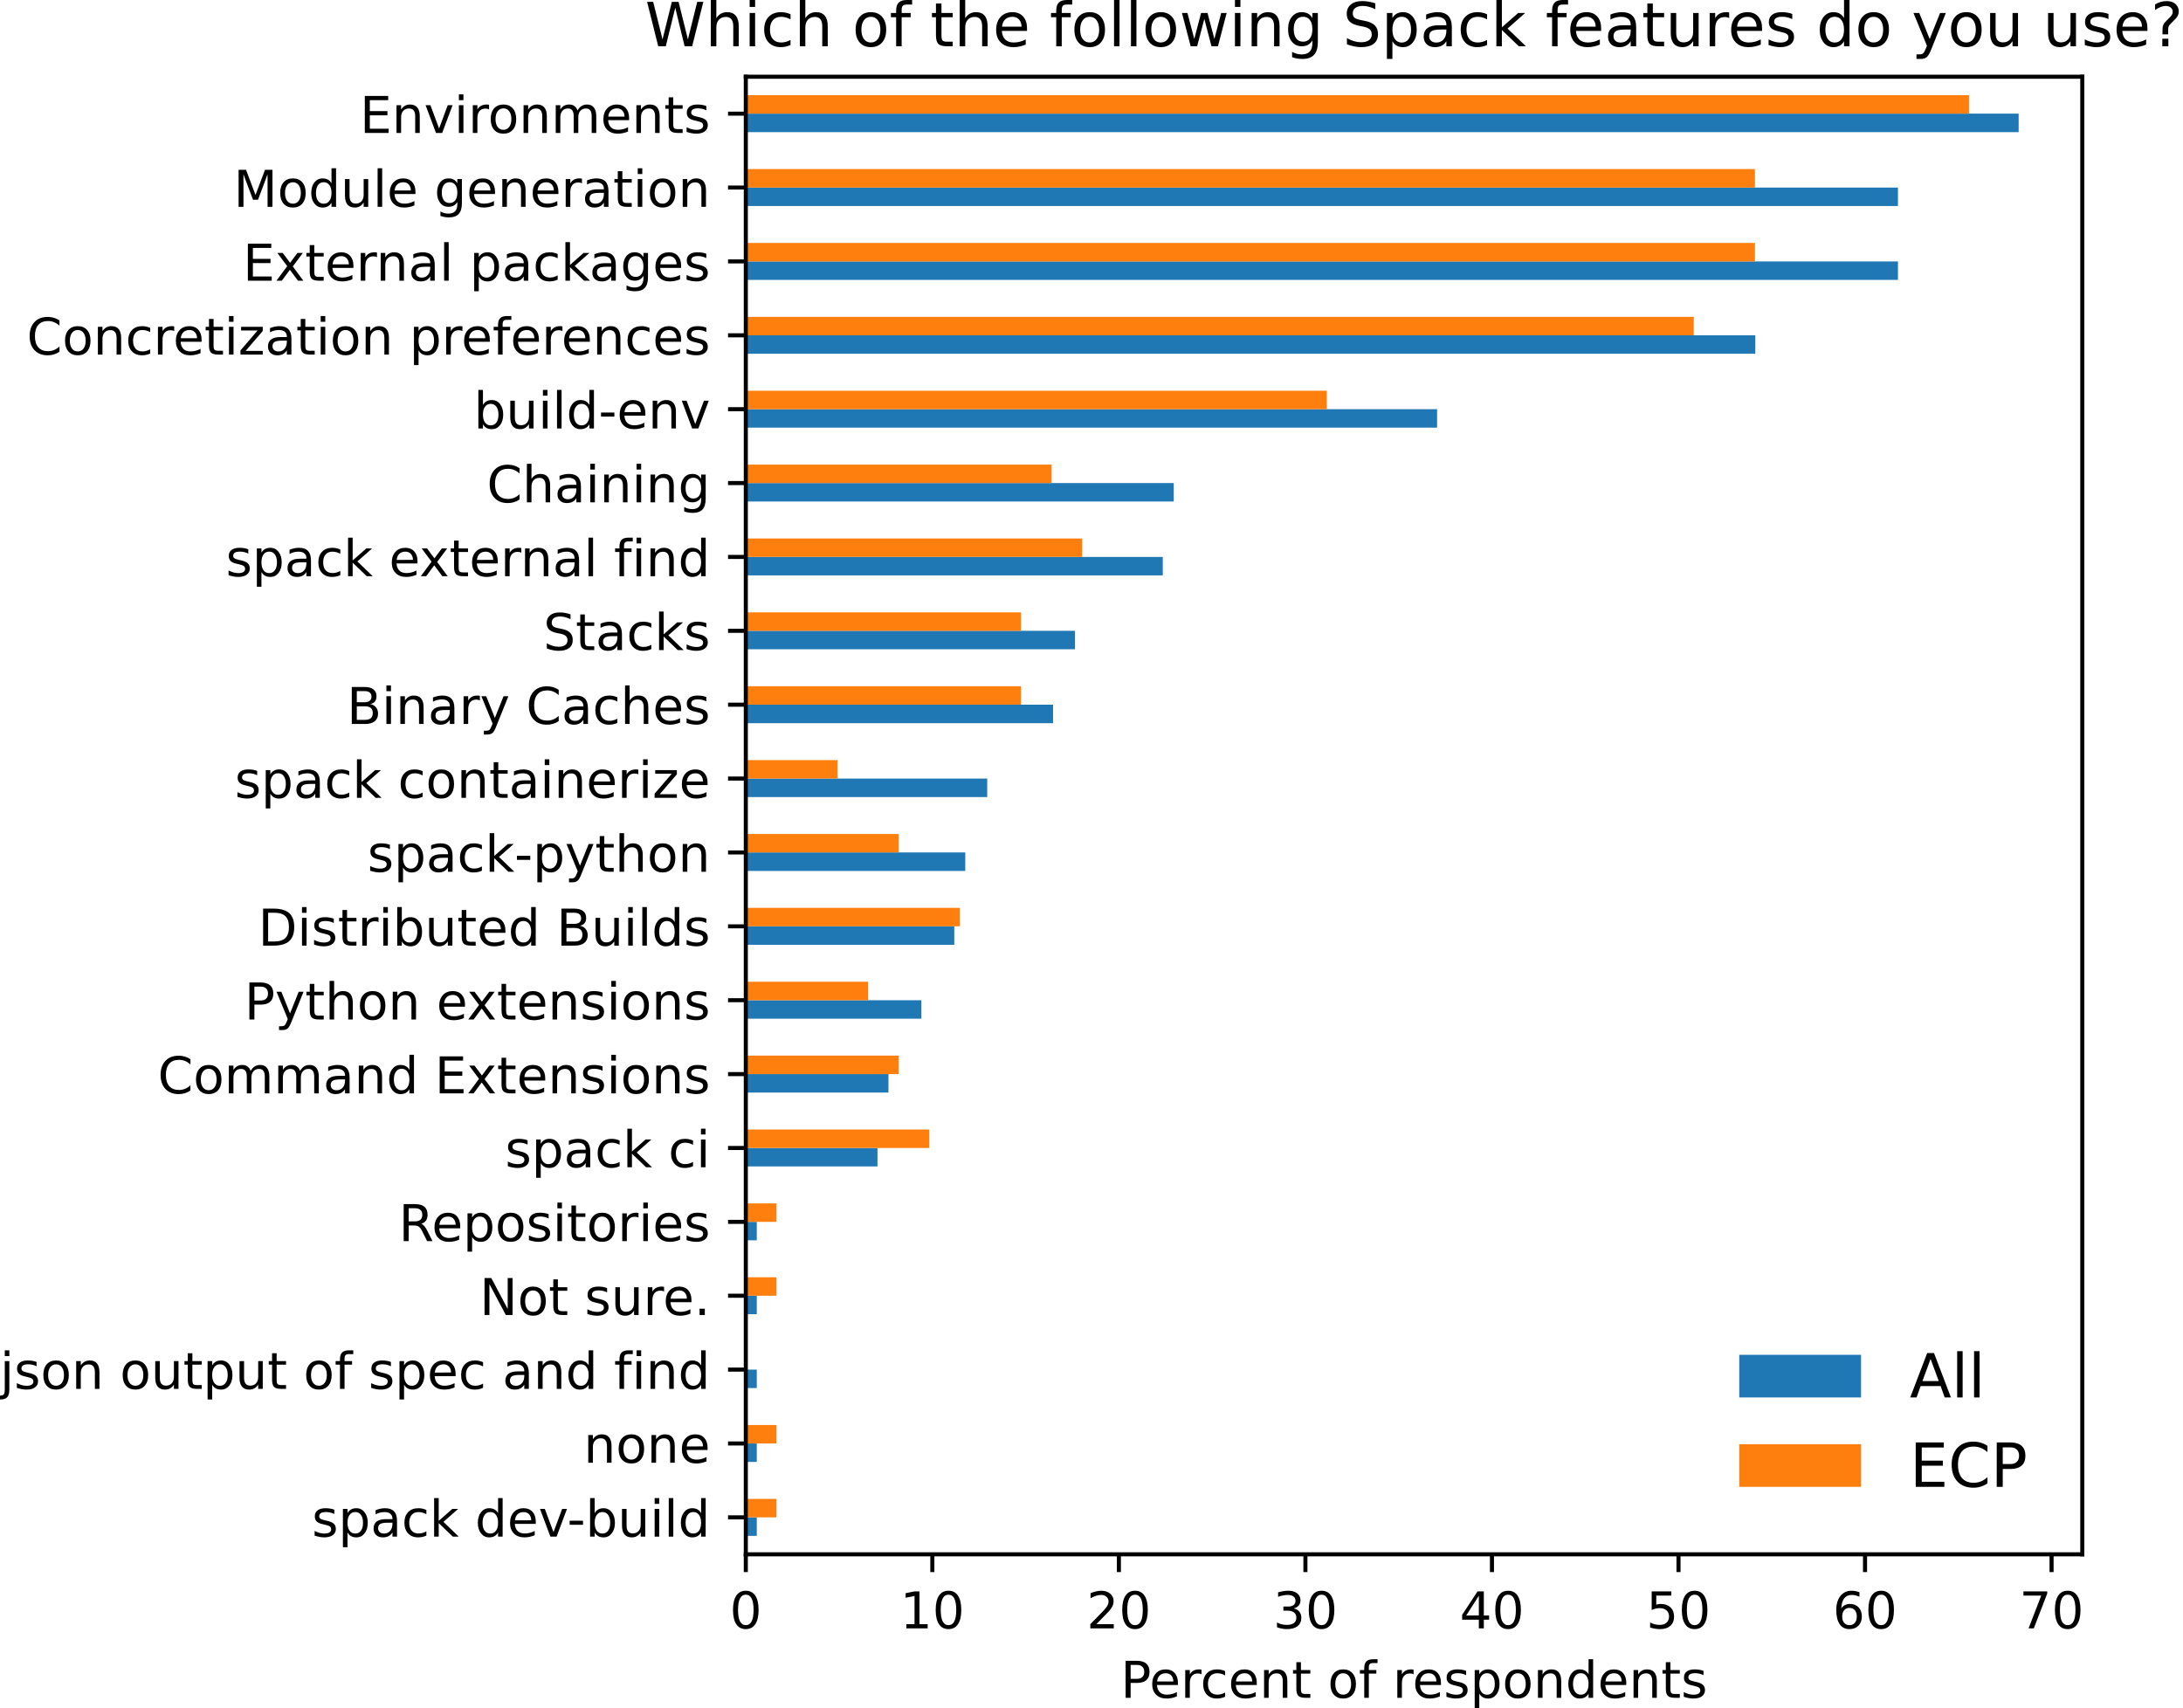 <?xml version="1.0" encoding="utf-8" standalone="no"?>
<!DOCTYPE svg PUBLIC "-//W3C//DTD SVG 1.1//EN"
  "http://www.w3.org/Graphics/SVG/1.1/DTD/svg11.dtd">
<!-- Created with matplotlib (https://matplotlib.org/) -->
<svg height="336.634pt" version="1.1" viewBox="0 0 430.169 336.634" width="430.169pt" xmlns="http://www.w3.org/2000/svg" xmlns:xlink="http://www.w3.org/1999/xlink">
 <defs>
  <style type="text/css">*{stroke-linecap:butt;stroke-linejoin:round;}</style>
 </defs>
 <g id="figure_1">
  <g id="patch_1">
   <path d="M 0 336.634 
L 430.169 336.634 
L 430.169 0 
L 0 0 
z
" style="fill:none;"/>
  </g>
  <g id="axes_1">
   <g id="patch_2">
    <path d="M 146.964 306.278 
L 410.324 306.278 
L 410.324 15.118 
L 146.964 15.118 
z
" style="fill:none;"/>
   </g>
   <g id="patch_3">
    <path clip-path="url(#p61b0fed95f)" d="M 146.964 302.639 
L 149.126 302.639 
L 149.126 298.999 
L 146.964 298.999 
z
" style="fill:#1f77b4;"/>
   </g>
   <g id="patch_4">
    <path clip-path="url(#p61b0fed95f)" d="M 146.964 288.081 
L 149.126 288.081 
L 149.126 284.441 
L 146.964 284.441 
z
" style="fill:#1f77b4;"/>
   </g>
   <g id="patch_5">
    <path clip-path="url(#p61b0fed95f)" d="M 146.964 273.523 
L 149.126 273.523 
L 149.126 269.883 
L 146.964 269.883 
z
" style="fill:#1f77b4;"/>
   </g>
   <g id="patch_6">
    <path clip-path="url(#p61b0fed95f)" d="M 146.964 258.965 
L 149.126 258.965 
L 149.126 255.325 
L 146.964 255.325 
z
" style="fill:#1f77b4;"/>
   </g>
   <g id="patch_7">
    <path clip-path="url(#p61b0fed95f)" d="M 146.964 244.407 
L 149.126 244.407 
L 149.126 240.767 
L 146.964 240.767 
z
" style="fill:#1f77b4;"/>
   </g>
   <g id="patch_8">
    <path clip-path="url(#p61b0fed95f)" d="M 146.964 229.849 
L 172.911 229.849 
L 172.911 226.209 
L 146.964 226.209 
z
" style="fill:#1f77b4;"/>
   </g>
   <g id="patch_9">
    <path clip-path="url(#p61b0fed95f)" d="M 146.964 215.291 
L 175.073 215.291 
L 175.073 211.651 
L 146.964 211.651 
z
" style="fill:#1f77b4;"/>
   </g>
   <g id="patch_10">
    <path clip-path="url(#p61b0fed95f)" d="M 146.964 200.733 
L 181.56 200.733 
L 181.56 197.093 
L 146.964 197.093 
z
" style="fill:#1f77b4;"/>
   </g>
   <g id="patch_11">
    <path clip-path="url(#p61b0fed95f)" d="M 146.964 186.175 
L 188.046 186.175 
L 188.046 182.535 
L 146.964 182.535 
z
" style="fill:#1f77b4;"/>
   </g>
   <g id="patch_12">
    <path clip-path="url(#p61b0fed95f)" d="M 146.964 171.617 
L 190.209 171.617 
L 190.209 167.977 
L 146.964 167.977 
z
" style="fill:#1f77b4;"/>
   </g>
   <g id="patch_13">
    <path clip-path="url(#p61b0fed95f)" d="M 146.964 157.059 
L 194.533 157.059 
L 194.533 153.419 
L 146.964 153.419 
z
" style="fill:#1f77b4;"/>
   </g>
   <g id="patch_14">
    <path clip-path="url(#p61b0fed95f)" d="M 146.964 142.501 
L 207.507 142.501 
L 207.507 138.861 
L 146.964 138.861 
z
" style="fill:#1f77b4;"/>
   </g>
   <g id="patch_15">
    <path clip-path="url(#p61b0fed95f)" d="M 146.964 127.943 
L 211.831 127.943 
L 211.831 124.303 
L 146.964 124.303 
z
" style="fill:#1f77b4;"/>
   </g>
   <g id="patch_16">
    <path clip-path="url(#p61b0fed95f)" d="M 146.964 113.385 
L 229.129 113.385 
L 229.129 109.745 
L 146.964 109.745 
z
" style="fill:#1f77b4;"/>
   </g>
   <g id="patch_17">
    <path clip-path="url(#p61b0fed95f)" d="M 146.964 98.827 
L 231.291 98.827 
L 231.291 95.187 
L 146.964 95.187 
z
" style="fill:#1f77b4;"/>
   </g>
   <g id="patch_18">
    <path clip-path="url(#p61b0fed95f)" d="M 146.964 84.269 
L 283.185 84.269 
L 283.185 80.629 
L 146.964 80.629 
z
" style="fill:#1f77b4;"/>
   </g>
   <g id="patch_19">
    <path clip-path="url(#p61b0fed95f)" d="M 146.964 69.711 
L 345.89 69.711 
L 345.89 66.071 
L 146.964 66.071 
z
" style="fill:#1f77b4;"/>
   </g>
   <g id="patch_20">
    <path clip-path="url(#p61b0fed95f)" d="M 146.964 55.153 
L 373.999 55.153 
L 373.999 51.513 
L 146.964 51.513 
z
" style="fill:#1f77b4;"/>
   </g>
   <g id="patch_21">
    <path clip-path="url(#p61b0fed95f)" d="M 146.964 40.595 
L 373.999 40.595 
L 373.999 36.955 
L 146.964 36.955 
z
" style="fill:#1f77b4;"/>
   </g>
   <g id="patch_22">
    <path clip-path="url(#p61b0fed95f)" d="M 146.964 26.037 
L 397.783 26.037 
L 397.783 22.397 
L 146.964 22.397 
z
" style="fill:#1f77b4;"/>
   </g>
   <g id="patch_23">
    <path clip-path="url(#p61b0fed95f)" d="M 146.964 298.999 
L 152.99 298.999 
L 152.99 295.36 
L 146.964 295.36 
z
" style="fill:#ff7f0e;"/>
   </g>
   <g id="patch_24">
    <path clip-path="url(#p61b0fed95f)" d="M 146.964 284.441 
L 152.99 284.441 
L 152.99 280.802 
L 146.964 280.802 
z
" style="fill:#ff7f0e;"/>
   </g>
   <g id="patch_25">
    <path clip-path="url(#p61b0fed95f)" d="M 146.964 269.883 
L 146.964 269.883 
L 146.964 266.244 
L 146.964 266.244 
z
" style="fill:#ff7f0e;"/>
   </g>
   <g id="patch_26">
    <path clip-path="url(#p61b0fed95f)" d="M 146.964 255.325 
L 152.99 255.325 
L 152.99 251.686 
L 146.964 251.686 
z
" style="fill:#ff7f0e;"/>
   </g>
   <g id="patch_27">
    <path clip-path="url(#p61b0fed95f)" d="M 146.964 240.767 
L 152.99 240.767 
L 152.99 237.128 
L 146.964 237.128 
z
" style="fill:#ff7f0e;"/>
   </g>
   <g id="patch_28">
    <path clip-path="url(#p61b0fed95f)" d="M 146.964 226.209 
L 183.119 226.209 
L 183.119 222.57 
L 146.964 222.57 
z
" style="fill:#ff7f0e;"/>
   </g>
   <g id="patch_29">
    <path clip-path="url(#p61b0fed95f)" d="M 146.964 211.651 
L 177.094 211.651 
L 177.094 208.012 
L 146.964 208.012 
z
" style="fill:#ff7f0e;"/>
   </g>
   <g id="patch_30">
    <path clip-path="url(#p61b0fed95f)" d="M 146.964 197.093 
L 171.068 197.093 
L 171.068 193.454 
L 146.964 193.454 
z
" style="fill:#ff7f0e;"/>
   </g>
   <g id="patch_31">
    <path clip-path="url(#p61b0fed95f)" d="M 146.964 182.535 
L 189.145 182.535 
L 189.145 178.896 
L 146.964 178.896 
z
" style="fill:#ff7f0e;"/>
   </g>
   <g id="patch_32">
    <path clip-path="url(#p61b0fed95f)" d="M 146.964 167.977 
L 177.094 167.977 
L 177.094 164.338 
L 146.964 164.338 
z
" style="fill:#ff7f0e;"/>
   </g>
   <g id="patch_33">
    <path clip-path="url(#p61b0fed95f)" d="M 146.964 153.419 
L 165.042 153.419 
L 165.042 149.78 
L 146.964 149.78 
z
" style="fill:#ff7f0e;"/>
   </g>
   <g id="patch_34">
    <path clip-path="url(#p61b0fed95f)" d="M 146.964 138.861 
L 201.197 138.861 
L 201.197 135.222 
L 146.964 135.222 
z
" style="fill:#ff7f0e;"/>
   </g>
   <g id="patch_35">
    <path clip-path="url(#p61b0fed95f)" d="M 146.964 124.303 
L 201.197 124.303 
L 201.197 120.664 
L 146.964 120.664 
z
" style="fill:#ff7f0e;"/>
   </g>
   <g id="patch_36">
    <path clip-path="url(#p61b0fed95f)" d="M 146.964 109.745 
L 213.249 109.745 
L 213.249 106.106 
L 146.964 106.106 
z
" style="fill:#ff7f0e;"/>
   </g>
   <g id="patch_37">
    <path clip-path="url(#p61b0fed95f)" d="M 146.964 95.187 
L 207.223 95.187 
L 207.223 91.548 
L 146.964 91.548 
z
" style="fill:#ff7f0e;"/>
   </g>
   <g id="patch_38">
    <path clip-path="url(#p61b0fed95f)" d="M 146.964 80.629 
L 261.456 80.629 
L 261.456 76.99 
L 146.964 76.99 
z
" style="fill:#ff7f0e;"/>
   </g>
   <g id="patch_39">
    <path clip-path="url(#p61b0fed95f)" d="M 146.964 66.071 
L 333.767 66.071 
L 333.767 62.432 
L 146.964 62.432 
z
" style="fill:#ff7f0e;"/>
   </g>
   <g id="patch_40">
    <path clip-path="url(#p61b0fed95f)" d="M 146.964 51.513 
L 345.819 51.513 
L 345.819 47.874 
L 146.964 47.874 
z
" style="fill:#ff7f0e;"/>
   </g>
   <g id="patch_41">
    <path clip-path="url(#p61b0fed95f)" d="M 146.964 36.955 
L 345.819 36.955 
L 345.819 33.316 
L 146.964 33.316 
z
" style="fill:#ff7f0e;"/>
   </g>
   <g id="patch_42">
    <path clip-path="url(#p61b0fed95f)" d="M 146.964 22.397 
L 388 22.397 
L 388 18.758 
L 146.964 18.758 
z
" style="fill:#ff7f0e;"/>
   </g>
   <g id="matplotlib.axis_1">
    <g id="xtick_1">
     <g id="line2d_1">
      <defs>
       <path d="M 0 0 
L 0 3.5 
" id="mb829e6f59b" style="stroke:#000000;stroke-width:0.8;"/>
      </defs>
      <g>
       <use style="stroke:#000000;stroke-width:0.8;" x="146.964" xlink:href="#mb829e6f59b" y="306.278"/>
      </g>
     </g>
     <g id="text_1">
      <!-- 0 -->
      <g transform="translate(143.783 320.877)scale(0.1 -0.1)">
       <defs>
        <path d="M 31.781 66.406 
Q 24.172 66.406 20.328 58.906 
Q 16.5 51.422 16.5 36.375 
Q 16.5 21.391 20.328 13.891 
Q 24.172 6.391 31.781 6.391 
Q 39.453 6.391 43.281 13.891 
Q 47.125 21.391 47.125 36.375 
Q 47.125 51.422 43.281 58.906 
Q 39.453 66.406 31.781 66.406 
z
M 31.781 74.219 
Q 44.047 74.219 50.516 64.516 
Q 56.984 54.828 56.984 36.375 
Q 56.984 17.969 50.516 8.266 
Q 44.047 -1.422 31.781 -1.422 
Q 19.531 -1.422 13.062 8.266 
Q 6.594 17.969 6.594 36.375 
Q 6.594 54.828 13.062 64.516 
Q 19.531 74.219 31.781 74.219 
z
" id="DejaVuSans-48"/>
       </defs>
       <use xlink:href="#DejaVuSans-48"/>
      </g>
     </g>
    </g>
    <g id="xtick_2">
     <g id="line2d_2">
      <g>
       <use style="stroke:#000000;stroke-width:0.8;" x="183.722" xlink:href="#mb829e6f59b" y="306.278"/>
      </g>
     </g>
     <g id="text_2">
      <!-- 10 -->
      <g transform="translate(177.36 320.877)scale(0.1 -0.1)">
       <defs>
        <path d="M 12.406 8.297 
L 28.516 8.297 
L 28.516 63.922 
L 10.984 60.406 
L 10.984 69.391 
L 28.422 72.906 
L 38.281 72.906 
L 38.281 8.297 
L 54.391 8.297 
L 54.391 0 
L 12.406 0 
z
" id="DejaVuSans-49"/>
       </defs>
       <use xlink:href="#DejaVuSans-49"/>
       <use x="63.623" xlink:href="#DejaVuSans-48"/>
      </g>
     </g>
    </g>
    <g id="xtick_3">
     <g id="line2d_3">
      <g>
       <use style="stroke:#000000;stroke-width:0.8;" x="220.48" xlink:href="#mb829e6f59b" y="306.278"/>
      </g>
     </g>
     <g id="text_3">
      <!-- 20 -->
      <g transform="translate(214.117 320.877)scale(0.1 -0.1)">
       <defs>
        <path d="M 19.188 8.297 
L 53.609 8.297 
L 53.609 0 
L 7.328 0 
L 7.328 8.297 
Q 12.938 14.109 22.625 23.891 
Q 32.328 33.688 34.812 36.531 
Q 39.547 41.844 41.422 45.531 
Q 43.312 49.219 43.312 52.781 
Q 43.312 58.594 39.234 62.25 
Q 35.156 65.922 28.609 65.922 
Q 23.969 65.922 18.812 64.312 
Q 13.672 62.703 7.812 59.422 
L 7.812 69.391 
Q 13.766 71.781 18.938 73 
Q 24.125 74.219 28.422 74.219 
Q 39.75 74.219 46.484 68.547 
Q 53.219 62.891 53.219 53.422 
Q 53.219 48.922 51.531 44.891 
Q 49.859 40.875 45.406 35.406 
Q 44.188 33.984 37.641 27.219 
Q 31.109 20.453 19.188 8.297 
z
" id="DejaVuSans-50"/>
       </defs>
       <use xlink:href="#DejaVuSans-50"/>
       <use x="63.623" xlink:href="#DejaVuSans-48"/>
      </g>
     </g>
    </g>
    <g id="xtick_4">
     <g id="line2d_4">
      <g>
       <use style="stroke:#000000;stroke-width:0.8;" x="257.238" xlink:href="#mb829e6f59b" y="306.278"/>
      </g>
     </g>
     <g id="text_4">
      <!-- 30 -->
      <g transform="translate(250.875 320.877)scale(0.1 -0.1)">
       <defs>
        <path d="M 40.578 39.312 
Q 47.656 37.797 51.625 33 
Q 55.609 28.219 55.609 21.188 
Q 55.609 10.406 48.188 4.484 
Q 40.766 -1.422 27.094 -1.422 
Q 22.516 -1.422 17.656 -0.516 
Q 12.797 0.391 7.625 2.203 
L 7.625 11.719 
Q 11.719 9.328 16.594 8.109 
Q 21.484 6.891 26.812 6.891 
Q 36.078 6.891 40.938 10.547 
Q 45.797 14.203 45.797 21.188 
Q 45.797 27.641 41.281 31.266 
Q 36.766 34.906 28.719 34.906 
L 20.219 34.906 
L 20.219 43.016 
L 29.109 43.016 
Q 36.375 43.016 40.234 45.922 
Q 44.094 48.828 44.094 54.297 
Q 44.094 59.906 40.109 62.906 
Q 36.141 65.922 28.719 65.922 
Q 24.656 65.922 20.016 65.031 
Q 15.375 64.156 9.812 62.312 
L 9.812 71.094 
Q 15.438 72.656 20.344 73.438 
Q 25.25 74.219 29.594 74.219 
Q 40.828 74.219 47.359 69.109 
Q 53.906 64.016 53.906 55.328 
Q 53.906 49.266 50.438 45.094 
Q 46.969 40.922 40.578 39.312 
z
" id="DejaVuSans-51"/>
       </defs>
       <use xlink:href="#DejaVuSans-51"/>
       <use x="63.623" xlink:href="#DejaVuSans-48"/>
      </g>
     </g>
    </g>
    <g id="xtick_5">
     <g id="line2d_5">
      <g>
       <use style="stroke:#000000;stroke-width:0.8;" x="293.996" xlink:href="#mb829e6f59b" y="306.278"/>
      </g>
     </g>
     <g id="text_5">
      <!-- 40 -->
      <g transform="translate(287.633 320.877)scale(0.1 -0.1)">
       <defs>
        <path d="M 37.797 64.312 
L 12.891 25.391 
L 37.797 25.391 
z
M 35.203 72.906 
L 47.609 72.906 
L 47.609 25.391 
L 58.016 25.391 
L 58.016 17.188 
L 47.609 17.188 
L 47.609 0 
L 37.797 0 
L 37.797 17.188 
L 4.891 17.188 
L 4.891 26.703 
z
" id="DejaVuSans-52"/>
       </defs>
       <use xlink:href="#DejaVuSans-52"/>
       <use x="63.623" xlink:href="#DejaVuSans-48"/>
      </g>
     </g>
    </g>
    <g id="xtick_6">
     <g id="line2d_6">
      <g>
       <use style="stroke:#000000;stroke-width:0.8;" x="330.754" xlink:href="#mb829e6f59b" y="306.278"/>
      </g>
     </g>
     <g id="text_6">
      <!-- 50 -->
      <g transform="translate(324.391 320.877)scale(0.1 -0.1)">
       <defs>
        <path d="M 10.797 72.906 
L 49.516 72.906 
L 49.516 64.594 
L 19.828 64.594 
L 19.828 46.734 
Q 21.969 47.469 24.109 47.828 
Q 26.266 48.188 28.422 48.188 
Q 40.625 48.188 47.75 41.5 
Q 54.891 34.812 54.891 23.391 
Q 54.891 11.625 47.562 5.094 
Q 40.234 -1.422 26.906 -1.422 
Q 22.312 -1.422 17.547 -0.641 
Q 12.797 0.141 7.719 1.703 
L 7.719 11.625 
Q 12.109 9.234 16.797 8.062 
Q 21.484 6.891 26.703 6.891 
Q 35.156 6.891 40.078 11.328 
Q 45.016 15.766 45.016 23.391 
Q 45.016 31 40.078 35.438 
Q 35.156 39.891 26.703 39.891 
Q 22.75 39.891 18.812 39.016 
Q 14.891 38.141 10.797 36.281 
z
" id="DejaVuSans-53"/>
       </defs>
       <use xlink:href="#DejaVuSans-53"/>
       <use x="63.623" xlink:href="#DejaVuSans-48"/>
      </g>
     </g>
    </g>
    <g id="xtick_7">
     <g id="line2d_7">
      <g>
       <use style="stroke:#000000;stroke-width:0.8;" x="367.512" xlink:href="#mb829e6f59b" y="306.278"/>
      </g>
     </g>
     <g id="text_7">
      <!-- 60 -->
      <g transform="translate(361.149 320.877)scale(0.1 -0.1)">
       <defs>
        <path d="M 33.016 40.375 
Q 26.375 40.375 22.484 35.828 
Q 18.609 31.297 18.609 23.391 
Q 18.609 15.531 22.484 10.953 
Q 26.375 6.391 33.016 6.391 
Q 39.656 6.391 43.531 10.953 
Q 47.406 15.531 47.406 23.391 
Q 47.406 31.297 43.531 35.828 
Q 39.656 40.375 33.016 40.375 
z
M 52.594 71.297 
L 52.594 62.312 
Q 48.875 64.062 45.094 64.984 
Q 41.312 65.922 37.594 65.922 
Q 27.828 65.922 22.672 59.328 
Q 17.531 52.734 16.797 39.406 
Q 19.672 43.656 24.016 45.922 
Q 28.375 48.188 33.594 48.188 
Q 44.578 48.188 50.953 41.516 
Q 57.328 34.859 57.328 23.391 
Q 57.328 12.156 50.688 5.359 
Q 44.047 -1.422 33.016 -1.422 
Q 20.359 -1.422 13.672 8.266 
Q 6.984 17.969 6.984 36.375 
Q 6.984 53.656 15.188 63.938 
Q 23.391 74.219 37.203 74.219 
Q 40.922 74.219 44.703 73.484 
Q 48.484 72.75 52.594 71.297 
z
" id="DejaVuSans-54"/>
       </defs>
       <use xlink:href="#DejaVuSans-54"/>
       <use x="63.623" xlink:href="#DejaVuSans-48"/>
      </g>
     </g>
    </g>
    <g id="xtick_8">
     <g id="line2d_8">
      <g>
       <use style="stroke:#000000;stroke-width:0.8;" x="404.27" xlink:href="#mb829e6f59b" y="306.278"/>
      </g>
     </g>
     <g id="text_8">
      <!-- 70 -->
      <g transform="translate(397.907 320.877)scale(0.1 -0.1)">
       <defs>
        <path d="M 8.203 72.906 
L 55.078 72.906 
L 55.078 68.703 
L 28.609 0 
L 18.312 0 
L 43.219 64.594 
L 8.203 64.594 
z
" id="DejaVuSans-55"/>
       </defs>
       <use xlink:href="#DejaVuSans-55"/>
       <use x="63.623" xlink:href="#DejaVuSans-48"/>
      </g>
     </g>
    </g>
    <g id="text_9">
     <!-- Percent of respondents -->
     <g transform="translate(220.828 334.555)scale(0.1 -0.1)">
      <defs>
       <path d="M 19.672 64.797 
L 19.672 37.406 
L 32.078 37.406 
Q 38.969 37.406 42.719 40.969 
Q 46.484 44.531 46.484 51.125 
Q 46.484 57.672 42.719 61.234 
Q 38.969 64.797 32.078 64.797 
z
M 9.812 72.906 
L 32.078 72.906 
Q 44.344 72.906 50.609 67.359 
Q 56.891 61.812 56.891 51.125 
Q 56.891 40.328 50.609 34.812 
Q 44.344 29.297 32.078 29.297 
L 19.672 29.297 
L 19.672 0 
L 9.812 0 
z
" id="DejaVuSans-80"/>
       <path d="M 56.203 29.594 
L 56.203 25.203 
L 14.891 25.203 
Q 15.484 15.922 20.484 11.062 
Q 25.484 6.203 34.422 6.203 
Q 39.594 6.203 44.453 7.469 
Q 49.312 8.734 54.109 11.281 
L 54.109 2.781 
Q 49.266 0.734 44.188 -0.344 
Q 39.109 -1.422 33.891 -1.422 
Q 20.797 -1.422 13.156 6.188 
Q 5.516 13.812 5.516 26.812 
Q 5.516 40.234 12.766 48.109 
Q 20.016 56 32.328 56 
Q 43.359 56 49.781 48.891 
Q 56.203 41.797 56.203 29.594 
z
M 47.219 32.234 
Q 47.125 39.594 43.094 43.984 
Q 39.062 48.391 32.422 48.391 
Q 24.906 48.391 20.391 44.141 
Q 15.875 39.891 15.188 32.172 
z
" id="DejaVuSans-101"/>
       <path d="M 41.109 46.297 
Q 39.594 47.172 37.812 47.578 
Q 36.031 48 33.891 48 
Q 26.266 48 22.188 43.047 
Q 18.109 38.094 18.109 28.812 
L 18.109 0 
L 9.078 0 
L 9.078 54.688 
L 18.109 54.688 
L 18.109 46.188 
Q 20.953 51.172 25.484 53.578 
Q 30.031 56 36.531 56 
Q 37.453 56 38.578 55.875 
Q 39.703 55.766 41.062 55.516 
z
" id="DejaVuSans-114"/>
       <path d="M 48.781 52.594 
L 48.781 44.188 
Q 44.969 46.297 41.141 47.344 
Q 37.312 48.391 33.406 48.391 
Q 24.656 48.391 19.812 42.844 
Q 14.984 37.312 14.984 27.297 
Q 14.984 17.281 19.812 11.734 
Q 24.656 6.203 33.406 6.203 
Q 37.312 6.203 41.141 7.25 
Q 44.969 8.297 48.781 10.406 
L 48.781 2.094 
Q 45.016 0.344 40.984 -0.531 
Q 36.969 -1.422 32.422 -1.422 
Q 20.062 -1.422 12.781 6.344 
Q 5.516 14.109 5.516 27.297 
Q 5.516 40.672 12.859 48.328 
Q 20.219 56 33.016 56 
Q 37.156 56 41.109 55.141 
Q 45.062 54.297 48.781 52.594 
z
" id="DejaVuSans-99"/>
       <path d="M 54.891 33.016 
L 54.891 0 
L 45.906 0 
L 45.906 32.719 
Q 45.906 40.484 42.875 44.328 
Q 39.844 48.188 33.797 48.188 
Q 26.516 48.188 22.312 43.547 
Q 18.109 38.922 18.109 30.906 
L 18.109 0 
L 9.078 0 
L 9.078 54.688 
L 18.109 54.688 
L 18.109 46.188 
Q 21.344 51.125 25.703 53.562 
Q 30.078 56 35.797 56 
Q 45.219 56 50.047 50.172 
Q 54.891 44.344 54.891 33.016 
z
" id="DejaVuSans-110"/>
       <path d="M 18.312 70.219 
L 18.312 54.688 
L 36.812 54.688 
L 36.812 47.703 
L 18.312 47.703 
L 18.312 18.016 
Q 18.312 11.328 20.141 9.422 
Q 21.969 7.516 27.594 7.516 
L 36.812 7.516 
L 36.812 0 
L 27.594 0 
Q 17.188 0 13.234 3.875 
Q 9.281 7.766 9.281 18.016 
L 9.281 47.703 
L 2.688 47.703 
L 2.688 54.688 
L 9.281 54.688 
L 9.281 70.219 
z
" id="DejaVuSans-116"/>
       <path id="DejaVuSans-32"/>
       <path d="M 30.609 48.391 
Q 23.391 48.391 19.188 42.75 
Q 14.984 37.109 14.984 27.297 
Q 14.984 17.484 19.156 11.844 
Q 23.344 6.203 30.609 6.203 
Q 37.797 6.203 41.984 11.859 
Q 46.188 17.531 46.188 27.297 
Q 46.188 37.016 41.984 42.703 
Q 37.797 48.391 30.609 48.391 
z
M 30.609 56 
Q 42.328 56 49.016 48.375 
Q 55.719 40.766 55.719 27.297 
Q 55.719 13.875 49.016 6.219 
Q 42.328 -1.422 30.609 -1.422 
Q 18.844 -1.422 12.172 6.219 
Q 5.516 13.875 5.516 27.297 
Q 5.516 40.766 12.172 48.375 
Q 18.844 56 30.609 56 
z
" id="DejaVuSans-111"/>
       <path d="M 37.109 75.984 
L 37.109 68.5 
L 28.516 68.5 
Q 23.688 68.5 21.797 66.547 
Q 19.922 64.594 19.922 59.516 
L 19.922 54.688 
L 34.719 54.688 
L 34.719 47.703 
L 19.922 47.703 
L 19.922 0 
L 10.891 0 
L 10.891 47.703 
L 2.297 47.703 
L 2.297 54.688 
L 10.891 54.688 
L 10.891 58.5 
Q 10.891 67.625 15.141 71.797 
Q 19.391 75.984 28.609 75.984 
z
" id="DejaVuSans-102"/>
       <path d="M 44.281 53.078 
L 44.281 44.578 
Q 40.484 46.531 36.375 47.5 
Q 32.281 48.484 27.875 48.484 
Q 21.188 48.484 17.844 46.438 
Q 14.5 44.391 14.5 40.281 
Q 14.5 37.156 16.891 35.375 
Q 19.281 33.594 26.516 31.984 
L 29.594 31.297 
Q 39.156 29.25 43.188 25.516 
Q 47.219 21.781 47.219 15.094 
Q 47.219 7.469 41.188 3.016 
Q 35.156 -1.422 24.609 -1.422 
Q 20.219 -1.422 15.453 -0.562 
Q 10.688 0.297 5.422 2 
L 5.422 11.281 
Q 10.406 8.688 15.234 7.391 
Q 20.062 6.109 24.812 6.109 
Q 31.156 6.109 34.562 8.281 
Q 37.984 10.453 37.984 14.406 
Q 37.984 18.062 35.516 20.016 
Q 33.062 21.969 24.703 23.781 
L 21.578 24.516 
Q 13.234 26.266 9.516 29.906 
Q 5.812 33.547 5.812 39.891 
Q 5.812 47.609 11.281 51.797 
Q 16.75 56 26.812 56 
Q 31.781 56 36.172 55.266 
Q 40.578 54.547 44.281 53.078 
z
" id="DejaVuSans-115"/>
       <path d="M 18.109 8.203 
L 18.109 -20.797 
L 9.078 -20.797 
L 9.078 54.688 
L 18.109 54.688 
L 18.109 46.391 
Q 20.953 51.266 25.266 53.625 
Q 29.594 56 35.594 56 
Q 45.562 56 51.781 48.094 
Q 58.016 40.188 58.016 27.297 
Q 58.016 14.406 51.781 6.484 
Q 45.562 -1.422 35.594 -1.422 
Q 29.594 -1.422 25.266 0.953 
Q 20.953 3.328 18.109 8.203 
z
M 48.688 27.297 
Q 48.688 37.203 44.609 42.844 
Q 40.531 48.484 33.406 48.484 
Q 26.266 48.484 22.188 42.844 
Q 18.109 37.203 18.109 27.297 
Q 18.109 17.391 22.188 11.75 
Q 26.266 6.109 33.406 6.109 
Q 40.531 6.109 44.609 11.75 
Q 48.688 17.391 48.688 27.297 
z
" id="DejaVuSans-112"/>
       <path d="M 45.406 46.391 
L 45.406 75.984 
L 54.391 75.984 
L 54.391 0 
L 45.406 0 
L 45.406 8.203 
Q 42.578 3.328 38.25 0.953 
Q 33.938 -1.422 27.875 -1.422 
Q 17.969 -1.422 11.734 6.484 
Q 5.516 14.406 5.516 27.297 
Q 5.516 40.188 11.734 48.094 
Q 17.969 56 27.875 56 
Q 33.938 56 38.25 53.625 
Q 42.578 51.266 45.406 46.391 
z
M 14.797 27.297 
Q 14.797 17.391 18.875 11.75 
Q 22.953 6.109 30.078 6.109 
Q 37.203 6.109 41.297 11.75 
Q 45.406 17.391 45.406 27.297 
Q 45.406 37.203 41.297 42.844 
Q 37.203 48.484 30.078 48.484 
Q 22.953 48.484 18.875 42.844 
Q 14.797 37.203 14.797 27.297 
z
" id="DejaVuSans-100"/>
      </defs>
      <use xlink:href="#DejaVuSans-80"/>
      <use x="56.678" xlink:href="#DejaVuSans-101"/>
      <use x="118.201" xlink:href="#DejaVuSans-114"/>
      <use x="157.064" xlink:href="#DejaVuSans-99"/>
      <use x="212.045" xlink:href="#DejaVuSans-101"/>
      <use x="273.568" xlink:href="#DejaVuSans-110"/>
      <use x="336.947" xlink:href="#DejaVuSans-116"/>
      <use x="376.156" xlink:href="#DejaVuSans-32"/>
      <use x="407.943" xlink:href="#DejaVuSans-111"/>
      <use x="469.125" xlink:href="#DejaVuSans-102"/>
      <use x="504.33" xlink:href="#DejaVuSans-32"/>
      <use x="536.117" xlink:href="#DejaVuSans-114"/>
      <use x="574.98" xlink:href="#DejaVuSans-101"/>
      <use x="636.504" xlink:href="#DejaVuSans-115"/>
      <use x="688.604" xlink:href="#DejaVuSans-112"/>
      <use x="752.08" xlink:href="#DejaVuSans-111"/>
      <use x="813.262" xlink:href="#DejaVuSans-110"/>
      <use x="876.641" xlink:href="#DejaVuSans-100"/>
      <use x="940.117" xlink:href="#DejaVuSans-101"/>
      <use x="1001.641" xlink:href="#DejaVuSans-110"/>
      <use x="1065.02" xlink:href="#DejaVuSans-116"/>
      <use x="1104.229" xlink:href="#DejaVuSans-115"/>
     </g>
    </g>
   </g>
   <g id="matplotlib.axis_2">
    <g id="ytick_1">
     <g id="line2d_9">
      <defs>
       <path d="M 0 0 
L -3.5 0 
" id="m02e688306f" style="stroke:#000000;stroke-width:0.8;"/>
      </defs>
      <g>
       <use style="stroke:#000000;stroke-width:0.8;" x="146.964" xlink:href="#m02e688306f" y="298.999"/>
      </g>
     </g>
     <g id="text_10">
      <!-- spack dev-build -->
      <g transform="translate(61.455 302.798)scale(0.1 -0.1)">
       <defs>
        <path d="M 34.281 27.484 
Q 23.391 27.484 19.188 25 
Q 14.984 22.516 14.984 16.5 
Q 14.984 11.719 18.141 8.906 
Q 21.297 6.109 26.703 6.109 
Q 34.188 6.109 38.703 11.406 
Q 43.219 16.703 43.219 25.484 
L 43.219 27.484 
z
M 52.203 31.203 
L 52.203 0 
L 43.219 0 
L 43.219 8.297 
Q 40.141 3.328 35.547 0.953 
Q 30.953 -1.422 24.312 -1.422 
Q 15.922 -1.422 10.953 3.297 
Q 6 8.016 6 15.922 
Q 6 25.141 12.172 29.828 
Q 18.359 34.516 30.609 34.516 
L 43.219 34.516 
L 43.219 35.406 
Q 43.219 41.609 39.141 45 
Q 35.062 48.391 27.688 48.391 
Q 23 48.391 18.547 47.266 
Q 14.109 46.141 10.016 43.891 
L 10.016 52.203 
Q 14.938 54.109 19.578 55.047 
Q 24.219 56 28.609 56 
Q 40.484 56 46.344 49.844 
Q 52.203 43.703 52.203 31.203 
z
" id="DejaVuSans-97"/>
        <path d="M 9.078 75.984 
L 18.109 75.984 
L 18.109 31.109 
L 44.922 54.688 
L 56.391 54.688 
L 27.391 29.109 
L 57.625 0 
L 45.906 0 
L 18.109 26.703 
L 18.109 0 
L 9.078 0 
z
" id="DejaVuSans-107"/>
        <path d="M 2.984 54.688 
L 12.5 54.688 
L 29.594 8.797 
L 46.688 54.688 
L 56.203 54.688 
L 35.688 0 
L 23.484 0 
z
" id="DejaVuSans-118"/>
        <path d="M 4.891 31.391 
L 31.203 31.391 
L 31.203 23.391 
L 4.891 23.391 
z
" id="DejaVuSans-45"/>
        <path d="M 48.688 27.297 
Q 48.688 37.203 44.609 42.844 
Q 40.531 48.484 33.406 48.484 
Q 26.266 48.484 22.188 42.844 
Q 18.109 37.203 18.109 27.297 
Q 18.109 17.391 22.188 11.75 
Q 26.266 6.109 33.406 6.109 
Q 40.531 6.109 44.609 11.75 
Q 48.688 17.391 48.688 27.297 
z
M 18.109 46.391 
Q 20.953 51.266 25.266 53.625 
Q 29.594 56 35.594 56 
Q 45.562 56 51.781 48.094 
Q 58.016 40.188 58.016 27.297 
Q 58.016 14.406 51.781 6.484 
Q 45.562 -1.422 35.594 -1.422 
Q 29.594 -1.422 25.266 0.953 
Q 20.953 3.328 18.109 8.203 
L 18.109 0 
L 9.078 0 
L 9.078 75.984 
L 18.109 75.984 
z
" id="DejaVuSans-98"/>
        <path d="M 8.5 21.578 
L 8.5 54.688 
L 17.484 54.688 
L 17.484 21.922 
Q 17.484 14.156 20.5 10.266 
Q 23.531 6.391 29.594 6.391 
Q 36.859 6.391 41.078 11.031 
Q 45.312 15.672 45.312 23.688 
L 45.312 54.688 
L 54.297 54.688 
L 54.297 0 
L 45.312 0 
L 45.312 8.406 
Q 42.047 3.422 37.719 1 
Q 33.406 -1.422 27.688 -1.422 
Q 18.266 -1.422 13.375 4.438 
Q 8.5 10.297 8.5 21.578 
z
M 31.109 56 
z
" id="DejaVuSans-117"/>
        <path d="M 9.422 54.688 
L 18.406 54.688 
L 18.406 0 
L 9.422 0 
z
M 9.422 75.984 
L 18.406 75.984 
L 18.406 64.594 
L 9.422 64.594 
z
" id="DejaVuSans-105"/>
        <path d="M 9.422 75.984 
L 18.406 75.984 
L 18.406 0 
L 9.422 0 
z
" id="DejaVuSans-108"/>
       </defs>
       <use xlink:href="#DejaVuSans-115"/>
       <use x="52.1" xlink:href="#DejaVuSans-112"/>
       <use x="115.576" xlink:href="#DejaVuSans-97"/>
       <use x="176.855" xlink:href="#DejaVuSans-99"/>
       <use x="231.836" xlink:href="#DejaVuSans-107"/>
       <use x="289.746" xlink:href="#DejaVuSans-32"/>
       <use x="321.533" xlink:href="#DejaVuSans-100"/>
       <use x="385.01" xlink:href="#DejaVuSans-101"/>
       <use x="446.533" xlink:href="#DejaVuSans-118"/>
       <use x="503.088" xlink:href="#DejaVuSans-45"/>
       <use x="539.172" xlink:href="#DejaVuSans-98"/>
       <use x="602.648" xlink:href="#DejaVuSans-117"/>
       <use x="666.027" xlink:href="#DejaVuSans-105"/>
       <use x="693.811" xlink:href="#DejaVuSans-108"/>
       <use x="721.594" xlink:href="#DejaVuSans-100"/>
      </g>
     </g>
    </g>
    <g id="ytick_2">
     <g id="line2d_10">
      <g>
       <use style="stroke:#000000;stroke-width:0.8;" x="146.964" xlink:href="#m02e688306f" y="284.441"/>
      </g>
     </g>
     <g id="text_11">
      <!-- none -->
      <g transform="translate(115.017 288.24)scale(0.1 -0.1)">
       <use xlink:href="#DejaVuSans-110"/>
       <use x="63.379" xlink:href="#DejaVuSans-111"/>
       <use x="124.561" xlink:href="#DejaVuSans-110"/>
       <use x="187.939" xlink:href="#DejaVuSans-101"/>
      </g>
     </g>
    </g>
    <g id="ytick_3">
     <g id="line2d_11">
      <g>
       <use style="stroke:#000000;stroke-width:0.8;" x="146.964" xlink:href="#m02e688306f" y="269.883"/>
      </g>
     </g>
     <g id="text_12">
      <!-- json output of spec and find -->
      <g transform="translate(0 273.682)scale(0.1 -0.1)">
       <defs>
        <path d="M 9.422 54.688 
L 18.406 54.688 
L 18.406 -0.984 
Q 18.406 -11.422 14.422 -16.109 
Q 10.453 -20.797 1.609 -20.797 
L -1.812 -20.797 
L -1.812 -13.188 
L 0.594 -13.188 
Q 5.719 -13.188 7.562 -10.812 
Q 9.422 -8.453 9.422 -0.984 
z
M 9.422 75.984 
L 18.406 75.984 
L 18.406 64.594 
L 9.422 64.594 
z
" id="DejaVuSans-106"/>
       </defs>
       <use xlink:href="#DejaVuSans-106"/>
       <use x="27.783" xlink:href="#DejaVuSans-115"/>
       <use x="79.883" xlink:href="#DejaVuSans-111"/>
       <use x="141.064" xlink:href="#DejaVuSans-110"/>
       <use x="204.443" xlink:href="#DejaVuSans-32"/>
       <use x="236.23" xlink:href="#DejaVuSans-111"/>
       <use x="297.412" xlink:href="#DejaVuSans-117"/>
       <use x="360.791" xlink:href="#DejaVuSans-116"/>
       <use x="400" xlink:href="#DejaVuSans-112"/>
       <use x="463.477" xlink:href="#DejaVuSans-117"/>
       <use x="526.855" xlink:href="#DejaVuSans-116"/>
       <use x="566.064" xlink:href="#DejaVuSans-32"/>
       <use x="597.852" xlink:href="#DejaVuSans-111"/>
       <use x="659.033" xlink:href="#DejaVuSans-102"/>
       <use x="694.238" xlink:href="#DejaVuSans-32"/>
       <use x="726.025" xlink:href="#DejaVuSans-115"/>
       <use x="778.125" xlink:href="#DejaVuSans-112"/>
       <use x="841.602" xlink:href="#DejaVuSans-101"/>
       <use x="903.125" xlink:href="#DejaVuSans-99"/>
       <use x="958.105" xlink:href="#DejaVuSans-32"/>
       <use x="989.893" xlink:href="#DejaVuSans-97"/>
       <use x="1051.172" xlink:href="#DejaVuSans-110"/>
       <use x="1114.551" xlink:href="#DejaVuSans-100"/>
       <use x="1178.027" xlink:href="#DejaVuSans-32"/>
       <use x="1209.814" xlink:href="#DejaVuSans-102"/>
       <use x="1245.02" xlink:href="#DejaVuSans-105"/>
       <use x="1272.803" xlink:href="#DejaVuSans-110"/>
       <use x="1336.182" xlink:href="#DejaVuSans-100"/>
      </g>
     </g>
    </g>
    <g id="ytick_4">
     <g id="line2d_12">
      <g>
       <use style="stroke:#000000;stroke-width:0.8;" x="146.964" xlink:href="#m02e688306f" y="255.325"/>
      </g>
     </g>
     <g id="text_13">
      <!-- Not sure. -->
      <g transform="translate(94.502 259.124)scale(0.1 -0.1)">
       <defs>
        <path d="M 9.812 72.906 
L 23.094 72.906 
L 55.422 11.922 
L 55.422 72.906 
L 64.984 72.906 
L 64.984 0 
L 51.703 0 
L 19.391 60.984 
L 19.391 0 
L 9.812 0 
z
" id="DejaVuSans-78"/>
        <path d="M 10.688 12.406 
L 21 12.406 
L 21 0 
L 10.688 0 
z
" id="DejaVuSans-46"/>
       </defs>
       <use xlink:href="#DejaVuSans-78"/>
       <use x="74.805" xlink:href="#DejaVuSans-111"/>
       <use x="135.986" xlink:href="#DejaVuSans-116"/>
       <use x="175.195" xlink:href="#DejaVuSans-32"/>
       <use x="206.982" xlink:href="#DejaVuSans-115"/>
       <use x="259.082" xlink:href="#DejaVuSans-117"/>
       <use x="322.461" xlink:href="#DejaVuSans-114"/>
       <use x="361.324" xlink:href="#DejaVuSans-101"/>
       <use x="422.848" xlink:href="#DejaVuSans-46"/>
      </g>
     </g>
    </g>
    <g id="ytick_5">
     <g id="line2d_13">
      <g>
       <use style="stroke:#000000;stroke-width:0.8;" x="146.964" xlink:href="#m02e688306f" y="240.767"/>
      </g>
     </g>
     <g id="text_14">
      <!-- Repositories -->
      <g transform="translate(78.567 244.566)scale(0.1 -0.1)">
       <defs>
        <path d="M 44.391 34.188 
Q 47.562 33.109 50.562 29.594 
Q 53.562 26.078 56.594 19.922 
L 66.609 0 
L 56 0 
L 46.688 18.703 
Q 43.062 26.031 39.672 28.422 
Q 36.281 30.812 30.422 30.812 
L 19.672 30.812 
L 19.672 0 
L 9.812 0 
L 9.812 72.906 
L 32.078 72.906 
Q 44.578 72.906 50.734 67.672 
Q 56.891 62.453 56.891 51.906 
Q 56.891 45.016 53.688 40.469 
Q 50.484 35.938 44.391 34.188 
z
M 19.672 64.797 
L 19.672 38.922 
L 32.078 38.922 
Q 39.203 38.922 42.844 42.219 
Q 46.484 45.516 46.484 51.906 
Q 46.484 58.297 42.844 61.547 
Q 39.203 64.797 32.078 64.797 
z
" id="DejaVuSans-82"/>
       </defs>
       <use xlink:href="#DejaVuSans-82"/>
       <use x="64.982" xlink:href="#DejaVuSans-101"/>
       <use x="126.506" xlink:href="#DejaVuSans-112"/>
       <use x="189.982" xlink:href="#DejaVuSans-111"/>
       <use x="251.164" xlink:href="#DejaVuSans-115"/>
       <use x="303.264" xlink:href="#DejaVuSans-105"/>
       <use x="331.047" xlink:href="#DejaVuSans-116"/>
       <use x="370.256" xlink:href="#DejaVuSans-111"/>
       <use x="431.438" xlink:href="#DejaVuSans-114"/>
       <use x="472.551" xlink:href="#DejaVuSans-105"/>
       <use x="500.334" xlink:href="#DejaVuSans-101"/>
       <use x="561.857" xlink:href="#DejaVuSans-115"/>
      </g>
     </g>
    </g>
    <g id="ytick_6">
     <g id="line2d_14">
      <g>
       <use style="stroke:#000000;stroke-width:0.8;" x="146.964" xlink:href="#m02e688306f" y="226.209"/>
      </g>
     </g>
     <g id="text_15">
      <!-- spack ci -->
      <g transform="translate(99.534 230.008)scale(0.1 -0.1)">
       <use xlink:href="#DejaVuSans-115"/>
       <use x="52.1" xlink:href="#DejaVuSans-112"/>
       <use x="115.576" xlink:href="#DejaVuSans-97"/>
       <use x="176.855" xlink:href="#DejaVuSans-99"/>
       <use x="231.836" xlink:href="#DejaVuSans-107"/>
       <use x="289.746" xlink:href="#DejaVuSans-32"/>
       <use x="321.533" xlink:href="#DejaVuSans-99"/>
       <use x="376.514" xlink:href="#DejaVuSans-105"/>
      </g>
     </g>
    </g>
    <g id="ytick_7">
     <g id="line2d_15">
      <g>
       <use style="stroke:#000000;stroke-width:0.8;" x="146.964" xlink:href="#m02e688306f" y="211.651"/>
      </g>
     </g>
     <g id="text_16">
      <!-- Command Extensions -->
      <g transform="translate(31.087 215.45)scale(0.1 -0.1)">
       <defs>
        <path d="M 64.406 67.281 
L 64.406 56.891 
Q 59.422 61.531 53.781 63.812 
Q 48.141 66.109 41.797 66.109 
Q 29.297 66.109 22.656 58.469 
Q 16.016 50.828 16.016 36.375 
Q 16.016 21.969 22.656 14.328 
Q 29.297 6.688 41.797 6.688 
Q 48.141 6.688 53.781 8.984 
Q 59.422 11.281 64.406 15.922 
L 64.406 5.609 
Q 59.234 2.094 53.438 0.328 
Q 47.656 -1.422 41.219 -1.422 
Q 24.656 -1.422 15.125 8.703 
Q 5.609 18.844 5.609 36.375 
Q 5.609 53.953 15.125 64.078 
Q 24.656 74.219 41.219 74.219 
Q 47.75 74.219 53.531 72.484 
Q 59.328 70.75 64.406 67.281 
z
" id="DejaVuSans-67"/>
        <path d="M 52 44.188 
Q 55.375 50.25 60.062 53.125 
Q 64.75 56 71.094 56 
Q 79.641 56 84.281 50.016 
Q 88.922 44.047 88.922 33.016 
L 88.922 0 
L 79.891 0 
L 79.891 32.719 
Q 79.891 40.578 77.094 44.375 
Q 74.312 48.188 68.609 48.188 
Q 61.625 48.188 57.562 43.547 
Q 53.516 38.922 53.516 30.906 
L 53.516 0 
L 44.484 0 
L 44.484 32.719 
Q 44.484 40.625 41.703 44.406 
Q 38.922 48.188 33.109 48.188 
Q 26.219 48.188 22.156 43.531 
Q 18.109 38.875 18.109 30.906 
L 18.109 0 
L 9.078 0 
L 9.078 54.688 
L 18.109 54.688 
L 18.109 46.188 
Q 21.188 51.219 25.484 53.609 
Q 29.781 56 35.688 56 
Q 41.656 56 45.828 52.969 
Q 50 49.953 52 44.188 
z
" id="DejaVuSans-109"/>
        <path d="M 9.812 72.906 
L 55.906 72.906 
L 55.906 64.594 
L 19.672 64.594 
L 19.672 43.016 
L 54.391 43.016 
L 54.391 34.719 
L 19.672 34.719 
L 19.672 8.297 
L 56.781 8.297 
L 56.781 0 
L 9.812 0 
z
" id="DejaVuSans-69"/>
        <path d="M 54.891 54.688 
L 35.109 28.078 
L 55.906 0 
L 45.312 0 
L 29.391 21.484 
L 13.484 0 
L 2.875 0 
L 24.125 28.609 
L 4.688 54.688 
L 15.281 54.688 
L 29.781 35.203 
L 44.281 54.688 
z
" id="DejaVuSans-120"/>
       </defs>
       <use xlink:href="#DejaVuSans-67"/>
       <use x="69.824" xlink:href="#DejaVuSans-111"/>
       <use x="131.006" xlink:href="#DejaVuSans-109"/>
       <use x="228.418" xlink:href="#DejaVuSans-109"/>
       <use x="325.83" xlink:href="#DejaVuSans-97"/>
       <use x="387.109" xlink:href="#DejaVuSans-110"/>
       <use x="450.488" xlink:href="#DejaVuSans-100"/>
       <use x="513.965" xlink:href="#DejaVuSans-32"/>
       <use x="545.752" xlink:href="#DejaVuSans-69"/>
       <use x="608.936" xlink:href="#DejaVuSans-120"/>
       <use x="668.115" xlink:href="#DejaVuSans-116"/>
       <use x="707.324" xlink:href="#DejaVuSans-101"/>
       <use x="768.848" xlink:href="#DejaVuSans-110"/>
       <use x="832.227" xlink:href="#DejaVuSans-115"/>
       <use x="884.326" xlink:href="#DejaVuSans-105"/>
       <use x="912.109" xlink:href="#DejaVuSans-111"/>
       <use x="973.291" xlink:href="#DejaVuSans-110"/>
       <use x="1036.67" xlink:href="#DejaVuSans-115"/>
      </g>
     </g>
    </g>
    <g id="ytick_8">
     <g id="line2d_16">
      <g>
       <use style="stroke:#000000;stroke-width:0.8;" x="146.964" xlink:href="#m02e688306f" y="197.093"/>
      </g>
     </g>
     <g id="text_17">
      <!-- Python extensions -->
      <g transform="translate(48.163 200.892)scale(0.1 -0.1)">
       <defs>
        <path d="M 32.172 -5.078 
Q 28.375 -14.844 24.75 -17.812 
Q 21.141 -20.797 15.094 -20.797 
L 7.906 -20.797 
L 7.906 -13.281 
L 13.188 -13.281 
Q 16.891 -13.281 18.938 -11.516 
Q 21 -9.766 23.484 -3.219 
L 25.094 0.875 
L 2.984 54.688 
L 12.5 54.688 
L 29.594 11.922 
L 46.688 54.688 
L 56.203 54.688 
z
" id="DejaVuSans-121"/>
        <path d="M 54.891 33.016 
L 54.891 0 
L 45.906 0 
L 45.906 32.719 
Q 45.906 40.484 42.875 44.328 
Q 39.844 48.188 33.797 48.188 
Q 26.516 48.188 22.312 43.547 
Q 18.109 38.922 18.109 30.906 
L 18.109 0 
L 9.078 0 
L 9.078 75.984 
L 18.109 75.984 
L 18.109 46.188 
Q 21.344 51.125 25.703 53.562 
Q 30.078 56 35.797 56 
Q 45.219 56 50.047 50.172 
Q 54.891 44.344 54.891 33.016 
z
" id="DejaVuSans-104"/>
       </defs>
       <use xlink:href="#DejaVuSans-80"/>
       <use x="60.303" xlink:href="#DejaVuSans-121"/>
       <use x="119.482" xlink:href="#DejaVuSans-116"/>
       <use x="158.691" xlink:href="#DejaVuSans-104"/>
       <use x="222.07" xlink:href="#DejaVuSans-111"/>
       <use x="283.252" xlink:href="#DejaVuSans-110"/>
       <use x="346.631" xlink:href="#DejaVuSans-32"/>
       <use x="378.418" xlink:href="#DejaVuSans-101"/>
       <use x="438.191" xlink:href="#DejaVuSans-120"/>
       <use x="497.371" xlink:href="#DejaVuSans-116"/>
       <use x="536.58" xlink:href="#DejaVuSans-101"/>
       <use x="598.104" xlink:href="#DejaVuSans-110"/>
       <use x="661.482" xlink:href="#DejaVuSans-115"/>
       <use x="713.582" xlink:href="#DejaVuSans-105"/>
       <use x="741.365" xlink:href="#DejaVuSans-111"/>
       <use x="802.547" xlink:href="#DejaVuSans-110"/>
       <use x="865.926" xlink:href="#DejaVuSans-115"/>
      </g>
     </g>
    </g>
    <g id="ytick_9">
     <g id="line2d_17">
      <g>
       <use style="stroke:#000000;stroke-width:0.8;" x="146.964" xlink:href="#m02e688306f" y="182.535"/>
      </g>
     </g>
     <g id="text_18">
      <!-- Distributed Builds -->
      <g transform="translate(50.869 186.334)scale(0.1 -0.1)">
       <defs>
        <path d="M 19.672 64.797 
L 19.672 8.109 
L 31.594 8.109 
Q 46.688 8.109 53.688 14.938 
Q 60.688 21.781 60.688 36.531 
Q 60.688 51.172 53.688 57.984 
Q 46.688 64.797 31.594 64.797 
z
M 9.812 72.906 
L 30.078 72.906 
Q 51.266 72.906 61.172 64.094 
Q 71.094 55.281 71.094 36.531 
Q 71.094 17.672 61.125 8.828 
Q 51.172 0 30.078 0 
L 9.812 0 
z
" id="DejaVuSans-68"/>
        <path d="M 19.672 34.812 
L 19.672 8.109 
L 35.5 8.109 
Q 43.453 8.109 47.281 11.406 
Q 51.125 14.703 51.125 21.484 
Q 51.125 28.328 47.281 31.562 
Q 43.453 34.812 35.5 34.812 
z
M 19.672 64.797 
L 19.672 42.828 
L 34.281 42.828 
Q 41.5 42.828 45.031 45.531 
Q 48.578 48.25 48.578 53.812 
Q 48.578 59.328 45.031 62.062 
Q 41.5 64.797 34.281 64.797 
z
M 9.812 72.906 
L 35.016 72.906 
Q 46.297 72.906 52.391 68.219 
Q 58.5 63.531 58.5 54.891 
Q 58.5 48.188 55.375 44.234 
Q 52.25 40.281 46.188 39.312 
Q 53.469 37.75 57.5 32.781 
Q 61.531 27.828 61.531 20.406 
Q 61.531 10.641 54.891 5.312 
Q 48.25 0 35.984 0 
L 9.812 0 
z
" id="DejaVuSans-66"/>
       </defs>
       <use xlink:href="#DejaVuSans-68"/>
       <use x="77.002" xlink:href="#DejaVuSans-105"/>
       <use x="104.785" xlink:href="#DejaVuSans-115"/>
       <use x="156.885" xlink:href="#DejaVuSans-116"/>
       <use x="196.094" xlink:href="#DejaVuSans-114"/>
       <use x="237.207" xlink:href="#DejaVuSans-105"/>
       <use x="264.99" xlink:href="#DejaVuSans-98"/>
       <use x="328.467" xlink:href="#DejaVuSans-117"/>
       <use x="391.846" xlink:href="#DejaVuSans-116"/>
       <use x="431.055" xlink:href="#DejaVuSans-101"/>
       <use x="492.578" xlink:href="#DejaVuSans-100"/>
       <use x="556.055" xlink:href="#DejaVuSans-32"/>
       <use x="587.842" xlink:href="#DejaVuSans-66"/>
       <use x="656.445" xlink:href="#DejaVuSans-117"/>
       <use x="719.824" xlink:href="#DejaVuSans-105"/>
       <use x="747.607" xlink:href="#DejaVuSans-108"/>
       <use x="775.391" xlink:href="#DejaVuSans-100"/>
       <use x="838.867" xlink:href="#DejaVuSans-115"/>
      </g>
     </g>
    </g>
    <g id="ytick_10">
     <g id="line2d_18">
      <g>
       <use style="stroke:#000000;stroke-width:0.8;" x="146.964" xlink:href="#m02e688306f" y="167.977"/>
      </g>
     </g>
     <g id="text_19">
      <!-- spack-python -->
      <g transform="translate(72.4 171.776)scale(0.1 -0.1)">
       <use xlink:href="#DejaVuSans-115"/>
       <use x="52.1" xlink:href="#DejaVuSans-112"/>
       <use x="115.576" xlink:href="#DejaVuSans-97"/>
       <use x="176.855" xlink:href="#DejaVuSans-99"/>
       <use x="231.836" xlink:href="#DejaVuSans-107"/>
       <use x="289.746" xlink:href="#DejaVuSans-45"/>
       <use x="325.83" xlink:href="#DejaVuSans-112"/>
       <use x="389.307" xlink:href="#DejaVuSans-121"/>
       <use x="448.486" xlink:href="#DejaVuSans-116"/>
       <use x="487.695" xlink:href="#DejaVuSans-104"/>
       <use x="551.074" xlink:href="#DejaVuSans-111"/>
       <use x="612.256" xlink:href="#DejaVuSans-110"/>
      </g>
     </g>
    </g>
    <g id="ytick_11">
     <g id="line2d_19">
      <g>
       <use style="stroke:#000000;stroke-width:0.8;" x="146.964" xlink:href="#m02e688306f" y="153.419"/>
      </g>
     </g>
     <g id="text_20">
      <!-- spack containerize -->
      <g transform="translate(46.248 157.218)scale(0.1 -0.1)">
       <defs>
        <path d="M 5.516 54.688 
L 48.188 54.688 
L 48.188 46.484 
L 14.406 7.172 
L 48.188 7.172 
L 48.188 0 
L 4.297 0 
L 4.297 8.203 
L 38.094 47.516 
L 5.516 47.516 
z
" id="DejaVuSans-122"/>
       </defs>
       <use xlink:href="#DejaVuSans-115"/>
       <use x="52.1" xlink:href="#DejaVuSans-112"/>
       <use x="115.576" xlink:href="#DejaVuSans-97"/>
       <use x="176.855" xlink:href="#DejaVuSans-99"/>
       <use x="231.836" xlink:href="#DejaVuSans-107"/>
       <use x="289.746" xlink:href="#DejaVuSans-32"/>
       <use x="321.533" xlink:href="#DejaVuSans-99"/>
       <use x="376.514" xlink:href="#DejaVuSans-111"/>
       <use x="437.695" xlink:href="#DejaVuSans-110"/>
       <use x="501.074" xlink:href="#DejaVuSans-116"/>
       <use x="540.283" xlink:href="#DejaVuSans-97"/>
       <use x="601.562" xlink:href="#DejaVuSans-105"/>
       <use x="629.346" xlink:href="#DejaVuSans-110"/>
       <use x="692.725" xlink:href="#DejaVuSans-101"/>
       <use x="754.248" xlink:href="#DejaVuSans-114"/>
       <use x="795.361" xlink:href="#DejaVuSans-105"/>
       <use x="823.145" xlink:href="#DejaVuSans-122"/>
       <use x="875.635" xlink:href="#DejaVuSans-101"/>
      </g>
     </g>
    </g>
    <g id="ytick_12">
     <g id="line2d_20">
      <g>
       <use style="stroke:#000000;stroke-width:0.8;" x="146.964" xlink:href="#m02e688306f" y="138.861"/>
      </g>
     </g>
     <g id="text_21">
      <!-- Binary Caches -->
      <g transform="translate(68.342 142.66)scale(0.1 -0.1)">
       <use xlink:href="#DejaVuSans-66"/>
       <use x="68.604" xlink:href="#DejaVuSans-105"/>
       <use x="96.387" xlink:href="#DejaVuSans-110"/>
       <use x="159.766" xlink:href="#DejaVuSans-97"/>
       <use x="221.045" xlink:href="#DejaVuSans-114"/>
       <use x="262.158" xlink:href="#DejaVuSans-121"/>
       <use x="321.338" xlink:href="#DejaVuSans-32"/>
       <use x="353.125" xlink:href="#DejaVuSans-67"/>
       <use x="422.949" xlink:href="#DejaVuSans-97"/>
       <use x="484.229" xlink:href="#DejaVuSans-99"/>
       <use x="539.209" xlink:href="#DejaVuSans-104"/>
       <use x="602.588" xlink:href="#DejaVuSans-101"/>
       <use x="664.111" xlink:href="#DejaVuSans-115"/>
      </g>
     </g>
    </g>
    <g id="ytick_13">
     <g id="line2d_21">
      <g>
       <use style="stroke:#000000;stroke-width:0.8;" x="146.964" xlink:href="#m02e688306f" y="124.303"/>
      </g>
     </g>
     <g id="text_22">
      <!-- Stacks -->
      <g transform="translate(107.069 128.102)scale(0.1 -0.1)">
       <defs>
        <path d="M 53.516 70.516 
L 53.516 60.891 
Q 47.906 63.578 42.922 64.891 
Q 37.938 66.219 33.297 66.219 
Q 25.25 66.219 20.875 63.094 
Q 16.5 59.969 16.5 54.203 
Q 16.5 49.359 19.406 46.891 
Q 22.312 44.438 30.422 42.922 
L 36.375 41.703 
Q 47.406 39.594 52.656 34.297 
Q 57.906 29 57.906 20.125 
Q 57.906 9.516 50.797 4.047 
Q 43.703 -1.422 29.984 -1.422 
Q 24.812 -1.422 18.969 -0.25 
Q 13.141 0.922 6.891 3.219 
L 6.891 13.375 
Q 12.891 10.016 18.656 8.297 
Q 24.422 6.594 29.984 6.594 
Q 38.422 6.594 43.016 9.906 
Q 47.609 13.234 47.609 19.391 
Q 47.609 24.75 44.312 27.781 
Q 41.016 30.812 33.5 32.328 
L 27.484 33.5 
Q 16.453 35.688 11.516 40.375 
Q 6.594 45.062 6.594 53.422 
Q 6.594 63.094 13.406 68.656 
Q 20.219 74.219 32.172 74.219 
Q 37.312 74.219 42.625 73.281 
Q 47.953 72.359 53.516 70.516 
z
" id="DejaVuSans-83"/>
       </defs>
       <use xlink:href="#DejaVuSans-83"/>
       <use x="63.477" xlink:href="#DejaVuSans-116"/>
       <use x="102.686" xlink:href="#DejaVuSans-97"/>
       <use x="163.965" xlink:href="#DejaVuSans-99"/>
       <use x="218.945" xlink:href="#DejaVuSans-107"/>
       <use x="276.855" xlink:href="#DejaVuSans-115"/>
      </g>
     </g>
    </g>
    <g id="ytick_14">
     <g id="line2d_22">
      <g>
       <use style="stroke:#000000;stroke-width:0.8;" x="146.964" xlink:href="#m02e688306f" y="109.745"/>
      </g>
     </g>
     <g id="text_23">
      <!-- spack external find -->
      <g transform="translate(44.498 113.544)scale(0.1 -0.1)">
       <use xlink:href="#DejaVuSans-115"/>
       <use x="52.1" xlink:href="#DejaVuSans-112"/>
       <use x="115.576" xlink:href="#DejaVuSans-97"/>
       <use x="176.855" xlink:href="#DejaVuSans-99"/>
       <use x="231.836" xlink:href="#DejaVuSans-107"/>
       <use x="289.746" xlink:href="#DejaVuSans-32"/>
       <use x="321.533" xlink:href="#DejaVuSans-101"/>
       <use x="381.307" xlink:href="#DejaVuSans-120"/>
       <use x="440.486" xlink:href="#DejaVuSans-116"/>
       <use x="479.695" xlink:href="#DejaVuSans-101"/>
       <use x="541.219" xlink:href="#DejaVuSans-114"/>
       <use x="580.582" xlink:href="#DejaVuSans-110"/>
       <use x="643.961" xlink:href="#DejaVuSans-97"/>
       <use x="705.24" xlink:href="#DejaVuSans-108"/>
       <use x="733.023" xlink:href="#DejaVuSans-32"/>
       <use x="764.811" xlink:href="#DejaVuSans-102"/>
       <use x="800.016" xlink:href="#DejaVuSans-105"/>
       <use x="827.799" xlink:href="#DejaVuSans-110"/>
       <use x="891.178" xlink:href="#DejaVuSans-100"/>
      </g>
     </g>
    </g>
    <g id="ytick_15">
     <g id="line2d_23">
      <g>
       <use style="stroke:#000000;stroke-width:0.8;" x="146.964" xlink:href="#m02e688306f" y="95.187"/>
      </g>
     </g>
     <g id="text_24">
      <!-- Chaining -->
      <g transform="translate(95.936 98.986)scale(0.1 -0.1)">
       <defs>
        <path d="M 45.406 27.984 
Q 45.406 37.75 41.375 43.109 
Q 37.359 48.484 30.078 48.484 
Q 22.859 48.484 18.828 43.109 
Q 14.797 37.75 14.797 27.984 
Q 14.797 18.266 18.828 12.891 
Q 22.859 7.516 30.078 7.516 
Q 37.359 7.516 41.375 12.891 
Q 45.406 18.266 45.406 27.984 
z
M 54.391 6.781 
Q 54.391 -7.172 48.188 -13.984 
Q 42 -20.797 29.203 -20.797 
Q 24.469 -20.797 20.266 -20.094 
Q 16.062 -19.391 12.109 -17.922 
L 12.109 -9.188 
Q 16.062 -11.328 19.922 -12.344 
Q 23.781 -13.375 27.781 -13.375 
Q 36.625 -13.375 41.016 -8.766 
Q 45.406 -4.156 45.406 5.172 
L 45.406 9.625 
Q 42.625 4.781 38.281 2.391 
Q 33.938 0 27.875 0 
Q 17.828 0 11.672 7.656 
Q 5.516 15.328 5.516 27.984 
Q 5.516 40.672 11.672 48.328 
Q 17.828 56 27.875 56 
Q 33.938 56 38.281 53.609 
Q 42.625 51.219 45.406 46.391 
L 45.406 54.688 
L 54.391 54.688 
z
" id="DejaVuSans-103"/>
       </defs>
       <use xlink:href="#DejaVuSans-67"/>
       <use x="69.824" xlink:href="#DejaVuSans-104"/>
       <use x="133.203" xlink:href="#DejaVuSans-97"/>
       <use x="194.482" xlink:href="#DejaVuSans-105"/>
       <use x="222.266" xlink:href="#DejaVuSans-110"/>
       <use x="285.645" xlink:href="#DejaVuSans-105"/>
       <use x="313.428" xlink:href="#DejaVuSans-110"/>
       <use x="376.807" xlink:href="#DejaVuSans-103"/>
      </g>
     </g>
    </g>
    <g id="ytick_16">
     <g id="line2d_24">
      <g>
       <use style="stroke:#000000;stroke-width:0.8;" x="146.964" xlink:href="#m02e688306f" y="80.629"/>
      </g>
     </g>
     <g id="text_25">
      <!-- build-env -->
      <g transform="translate(93.356 84.428)scale(0.1 -0.1)">
       <use xlink:href="#DejaVuSans-98"/>
       <use x="63.477" xlink:href="#DejaVuSans-117"/>
       <use x="126.855" xlink:href="#DejaVuSans-105"/>
       <use x="154.639" xlink:href="#DejaVuSans-108"/>
       <use x="182.422" xlink:href="#DejaVuSans-100"/>
       <use x="245.898" xlink:href="#DejaVuSans-45"/>
       <use x="281.982" xlink:href="#DejaVuSans-101"/>
       <use x="343.506" xlink:href="#DejaVuSans-110"/>
       <use x="406.885" xlink:href="#DejaVuSans-118"/>
      </g>
     </g>
    </g>
    <g id="ytick_17">
     <g id="line2d_25">
      <g>
       <use style="stroke:#000000;stroke-width:0.8;" x="146.964" xlink:href="#m02e688306f" y="66.071"/>
      </g>
     </g>
     <g id="text_26">
      <!-- Concretization preferences -->
      <g transform="translate(5.281 69.87)scale(0.1 -0.1)">
       <use xlink:href="#DejaVuSans-67"/>
       <use x="69.824" xlink:href="#DejaVuSans-111"/>
       <use x="131.006" xlink:href="#DejaVuSans-110"/>
       <use x="194.385" xlink:href="#DejaVuSans-99"/>
       <use x="249.365" xlink:href="#DejaVuSans-114"/>
       <use x="288.229" xlink:href="#DejaVuSans-101"/>
       <use x="349.752" xlink:href="#DejaVuSans-116"/>
       <use x="388.961" xlink:href="#DejaVuSans-105"/>
       <use x="416.744" xlink:href="#DejaVuSans-122"/>
       <use x="469.234" xlink:href="#DejaVuSans-97"/>
       <use x="530.514" xlink:href="#DejaVuSans-116"/>
       <use x="569.723" xlink:href="#DejaVuSans-105"/>
       <use x="597.506" xlink:href="#DejaVuSans-111"/>
       <use x="658.688" xlink:href="#DejaVuSans-110"/>
       <use x="722.066" xlink:href="#DejaVuSans-32"/>
       <use x="753.854" xlink:href="#DejaVuSans-112"/>
       <use x="817.33" xlink:href="#DejaVuSans-114"/>
       <use x="856.193" xlink:href="#DejaVuSans-101"/>
       <use x="917.717" xlink:href="#DejaVuSans-102"/>
       <use x="952.922" xlink:href="#DejaVuSans-101"/>
       <use x="1014.445" xlink:href="#DejaVuSans-114"/>
       <use x="1053.309" xlink:href="#DejaVuSans-101"/>
       <use x="1114.832" xlink:href="#DejaVuSans-110"/>
       <use x="1178.211" xlink:href="#DejaVuSans-99"/>
       <use x="1233.191" xlink:href="#DejaVuSans-101"/>
       <use x="1294.715" xlink:href="#DejaVuSans-115"/>
      </g>
     </g>
    </g>
    <g id="ytick_18">
     <g id="line2d_26">
      <g>
       <use style="stroke:#000000;stroke-width:0.8;" x="146.964" xlink:href="#m02e688306f" y="51.513"/>
      </g>
     </g>
     <g id="text_27">
      <!-- External packages -->
      <g transform="translate(47.866 55.312)scale(0.1 -0.1)">
       <use xlink:href="#DejaVuSans-69"/>
       <use x="63.184" xlink:href="#DejaVuSans-120"/>
       <use x="122.363" xlink:href="#DejaVuSans-116"/>
       <use x="161.572" xlink:href="#DejaVuSans-101"/>
       <use x="223.096" xlink:href="#DejaVuSans-114"/>
       <use x="262.459" xlink:href="#DejaVuSans-110"/>
       <use x="325.838" xlink:href="#DejaVuSans-97"/>
       <use x="387.117" xlink:href="#DejaVuSans-108"/>
       <use x="414.9" xlink:href="#DejaVuSans-32"/>
       <use x="446.688" xlink:href="#DejaVuSans-112"/>
       <use x="510.164" xlink:href="#DejaVuSans-97"/>
       <use x="571.443" xlink:href="#DejaVuSans-99"/>
       <use x="626.424" xlink:href="#DejaVuSans-107"/>
       <use x="682.584" xlink:href="#DejaVuSans-97"/>
       <use x="743.863" xlink:href="#DejaVuSans-103"/>
       <use x="807.34" xlink:href="#DejaVuSans-101"/>
       <use x="868.863" xlink:href="#DejaVuSans-115"/>
      </g>
     </g>
    </g>
    <g id="ytick_19">
     <g id="line2d_27">
      <g>
       <use style="stroke:#000000;stroke-width:0.8;" x="146.964" xlink:href="#m02e688306f" y="36.955"/>
      </g>
     </g>
     <g id="text_28">
      <!-- Module generation -->
      <g transform="translate(46.036 40.754)scale(0.1 -0.1)">
       <defs>
        <path d="M 9.812 72.906 
L 24.516 72.906 
L 43.109 23.297 
L 61.812 72.906 
L 76.516 72.906 
L 76.516 0 
L 66.891 0 
L 66.891 64.016 
L 48.094 14.016 
L 38.188 14.016 
L 19.391 64.016 
L 19.391 0 
L 9.812 0 
z
" id="DejaVuSans-77"/>
       </defs>
       <use xlink:href="#DejaVuSans-77"/>
       <use x="86.279" xlink:href="#DejaVuSans-111"/>
       <use x="147.461" xlink:href="#DejaVuSans-100"/>
       <use x="210.938" xlink:href="#DejaVuSans-117"/>
       <use x="274.316" xlink:href="#DejaVuSans-108"/>
       <use x="302.1" xlink:href="#DejaVuSans-101"/>
       <use x="363.623" xlink:href="#DejaVuSans-32"/>
       <use x="395.41" xlink:href="#DejaVuSans-103"/>
       <use x="458.887" xlink:href="#DejaVuSans-101"/>
       <use x="520.41" xlink:href="#DejaVuSans-110"/>
       <use x="583.789" xlink:href="#DejaVuSans-101"/>
       <use x="645.312" xlink:href="#DejaVuSans-114"/>
       <use x="686.426" xlink:href="#DejaVuSans-97"/>
       <use x="747.705" xlink:href="#DejaVuSans-116"/>
       <use x="786.914" xlink:href="#DejaVuSans-105"/>
       <use x="814.697" xlink:href="#DejaVuSans-111"/>
       <use x="875.879" xlink:href="#DejaVuSans-110"/>
      </g>
     </g>
    </g>
    <g id="ytick_20">
     <g id="line2d_28">
      <g>
       <use style="stroke:#000000;stroke-width:0.8;" x="146.964" xlink:href="#m02e688306f" y="22.397"/>
      </g>
     </g>
     <g id="text_29">
      <!-- Environments -->
      <g transform="translate(70.908 26.196)scale(0.1 -0.1)">
       <use xlink:href="#DejaVuSans-69"/>
       <use x="63.184" xlink:href="#DejaVuSans-110"/>
       <use x="126.562" xlink:href="#DejaVuSans-118"/>
       <use x="185.742" xlink:href="#DejaVuSans-105"/>
       <use x="213.525" xlink:href="#DejaVuSans-114"/>
       <use x="252.389" xlink:href="#DejaVuSans-111"/>
       <use x="313.57" xlink:href="#DejaVuSans-110"/>
       <use x="376.949" xlink:href="#DejaVuSans-109"/>
       <use x="474.361" xlink:href="#DejaVuSans-101"/>
       <use x="535.885" xlink:href="#DejaVuSans-110"/>
       <use x="599.264" xlink:href="#DejaVuSans-116"/>
       <use x="638.473" xlink:href="#DejaVuSans-115"/>
      </g>
     </g>
    </g>
   </g>
   <g id="patch_43">
    <path d="M 146.964 306.278 
L 146.964 15.118 
" style="fill:none;stroke:#000000;stroke-linecap:square;stroke-linejoin:miter;stroke-width:0.8;"/>
   </g>
   <g id="patch_44">
    <path d="M 410.324 306.278 
L 410.324 15.118 
" style="fill:none;stroke:#000000;stroke-linecap:square;stroke-linejoin:miter;stroke-width:0.8;"/>
   </g>
   <g id="patch_45">
    <path d="M 146.964 306.278 
L 410.324 306.278 
" style="fill:none;stroke:#000000;stroke-linecap:square;stroke-linejoin:miter;stroke-width:0.8;"/>
   </g>
   <g id="patch_46">
    <path d="M 146.964 15.118 
L 410.324 15.118 
" style="fill:none;stroke:#000000;stroke-linecap:square;stroke-linejoin:miter;stroke-width:0.8;"/>
   </g>
   <g id="text_30">
    <!-- Which of the following Spack features do you use? -->
    <g transform="translate(127.119 9.118)scale(0.12 -0.12)">
     <defs>
      <path d="M 3.328 72.906 
L 13.281 72.906 
L 28.609 11.281 
L 43.891 72.906 
L 54.984 72.906 
L 70.312 11.281 
L 85.594 72.906 
L 95.609 72.906 
L 77.297 0 
L 64.891 0 
L 49.516 63.281 
L 33.984 0 
L 21.578 0 
z
" id="DejaVuSans-87"/>
      <path d="M 4.203 54.688 
L 13.188 54.688 
L 24.422 12.016 
L 35.594 54.688 
L 46.188 54.688 
L 57.422 12.016 
L 68.609 54.688 
L 77.594 54.688 
L 63.281 0 
L 52.688 0 
L 40.922 44.828 
L 29.109 0 
L 18.5 0 
z
" id="DejaVuSans-119"/>
      <path d="M 19.094 12.406 
L 29 12.406 
L 29 0 
L 19.094 0 
z
M 28.719 19.578 
L 19.391 19.578 
L 19.391 27.094 
Q 19.391 32.031 20.75 35.203 
Q 22.125 38.375 26.516 42.578 
L 30.906 46.922 
Q 33.688 49.516 34.938 51.812 
Q 36.188 54.109 36.188 56.5 
Q 36.188 60.844 32.984 63.531 
Q 29.781 66.219 24.516 66.219 
Q 20.656 66.219 16.281 64.5 
Q 11.922 62.797 7.172 59.516 
L 7.172 68.703 
Q 11.766 71.484 16.469 72.844 
Q 21.188 74.219 26.219 74.219 
Q 35.203 74.219 40.641 69.484 
Q 46.094 64.75 46.094 56.984 
Q 46.094 53.266 44.328 49.922 
Q 42.578 46.578 38.188 42.391 
L 33.891 38.188 
Q 31.594 35.891 30.641 34.594 
Q 29.688 33.297 29.297 32.078 
Q 29 31.062 28.859 29.594 
Q 28.719 28.125 28.719 25.594 
z
" id="DejaVuSans-63"/>
     </defs>
     <use xlink:href="#DejaVuSans-87"/>
     <use x="98.877" xlink:href="#DejaVuSans-104"/>
     <use x="162.256" xlink:href="#DejaVuSans-105"/>
     <use x="190.039" xlink:href="#DejaVuSans-99"/>
     <use x="245.02" xlink:href="#DejaVuSans-104"/>
     <use x="308.398" xlink:href="#DejaVuSans-32"/>
     <use x="340.186" xlink:href="#DejaVuSans-111"/>
     <use x="401.367" xlink:href="#DejaVuSans-102"/>
     <use x="436.572" xlink:href="#DejaVuSans-32"/>
     <use x="468.359" xlink:href="#DejaVuSans-116"/>
     <use x="507.568" xlink:href="#DejaVuSans-104"/>
     <use x="570.947" xlink:href="#DejaVuSans-101"/>
     <use x="632.471" xlink:href="#DejaVuSans-32"/>
     <use x="664.258" xlink:href="#DejaVuSans-102"/>
     <use x="699.463" xlink:href="#DejaVuSans-111"/>
     <use x="760.645" xlink:href="#DejaVuSans-108"/>
     <use x="788.428" xlink:href="#DejaVuSans-108"/>
     <use x="816.211" xlink:href="#DejaVuSans-111"/>
     <use x="877.393" xlink:href="#DejaVuSans-119"/>
     <use x="959.18" xlink:href="#DejaVuSans-105"/>
     <use x="986.963" xlink:href="#DejaVuSans-110"/>
     <use x="1050.342" xlink:href="#DejaVuSans-103"/>
     <use x="1113.818" xlink:href="#DejaVuSans-32"/>
     <use x="1145.605" xlink:href="#DejaVuSans-83"/>
     <use x="1209.082" xlink:href="#DejaVuSans-112"/>
     <use x="1272.559" xlink:href="#DejaVuSans-97"/>
     <use x="1333.838" xlink:href="#DejaVuSans-99"/>
     <use x="1388.818" xlink:href="#DejaVuSans-107"/>
     <use x="1446.729" xlink:href="#DejaVuSans-32"/>
     <use x="1478.516" xlink:href="#DejaVuSans-102"/>
     <use x="1513.721" xlink:href="#DejaVuSans-101"/>
     <use x="1575.244" xlink:href="#DejaVuSans-97"/>
     <use x="1636.523" xlink:href="#DejaVuSans-116"/>
     <use x="1675.732" xlink:href="#DejaVuSans-117"/>
     <use x="1739.111" xlink:href="#DejaVuSans-114"/>
     <use x="1777.975" xlink:href="#DejaVuSans-101"/>
     <use x="1839.498" xlink:href="#DejaVuSans-115"/>
     <use x="1891.598" xlink:href="#DejaVuSans-32"/>
     <use x="1923.385" xlink:href="#DejaVuSans-100"/>
     <use x="1986.861" xlink:href="#DejaVuSans-111"/>
     <use x="2048.043" xlink:href="#DejaVuSans-32"/>
     <use x="2079.83" xlink:href="#DejaVuSans-121"/>
     <use x="2139.01" xlink:href="#DejaVuSans-111"/>
     <use x="2200.191" xlink:href="#DejaVuSans-117"/>
     <use x="2263.57" xlink:href="#DejaVuSans-32"/>
     <use x="2295.357" xlink:href="#DejaVuSans-117"/>
     <use x="2358.736" xlink:href="#DejaVuSans-115"/>
     <use x="2410.836" xlink:href="#DejaVuSans-101"/>
     <use x="2472.359" xlink:href="#DejaVuSans-63"/>
    </g>
   </g>
   <g id="legend_1">
    <g id="patch_47">
     <path d="M 342.727 275.369 
L 366.727 275.369 
L 366.727 266.969 
L 342.727 266.969 
z
" style="fill:#1f77b4;"/>
    </g>
    <g id="text_31">
     <!-- All -->
     <g transform="translate(376.327 275.369)scale(0.12 -0.12)">
      <defs>
       <path d="M 34.188 63.188 
L 20.797 26.906 
L 47.609 26.906 
z
M 28.609 72.906 
L 39.797 72.906 
L 67.578 0 
L 57.328 0 
L 50.688 18.703 
L 17.828 18.703 
L 11.188 0 
L 0.781 0 
z
" id="DejaVuSans-65"/>
      </defs>
      <use xlink:href="#DejaVuSans-65"/>
      <use x="68.408" xlink:href="#DejaVuSans-108"/>
      <use x="96.191" xlink:href="#DejaVuSans-108"/>
     </g>
    </g>
    <g id="patch_48">
     <path d="M 342.727 292.983 
L 366.727 292.983 
L 366.727 284.582 
L 342.727 284.582 
z
" style="fill:#ff7f0e;"/>
    </g>
    <g id="text_32">
     <!-- ECP -->
     <g transform="translate(376.327 292.983)scale(0.12 -0.12)">
      <use xlink:href="#DejaVuSans-69"/>
      <use x="63.184" xlink:href="#DejaVuSans-67"/>
      <use x="133.008" xlink:href="#DejaVuSans-80"/>
     </g>
    </g>
   </g>
  </g>
 </g>
 <defs>
  <clipPath id="p61b0fed95f">
   <rect height="291.16" width="263.36" x="146.964" y="15.118"/>
  </clipPath>
 </defs>
</svg>
